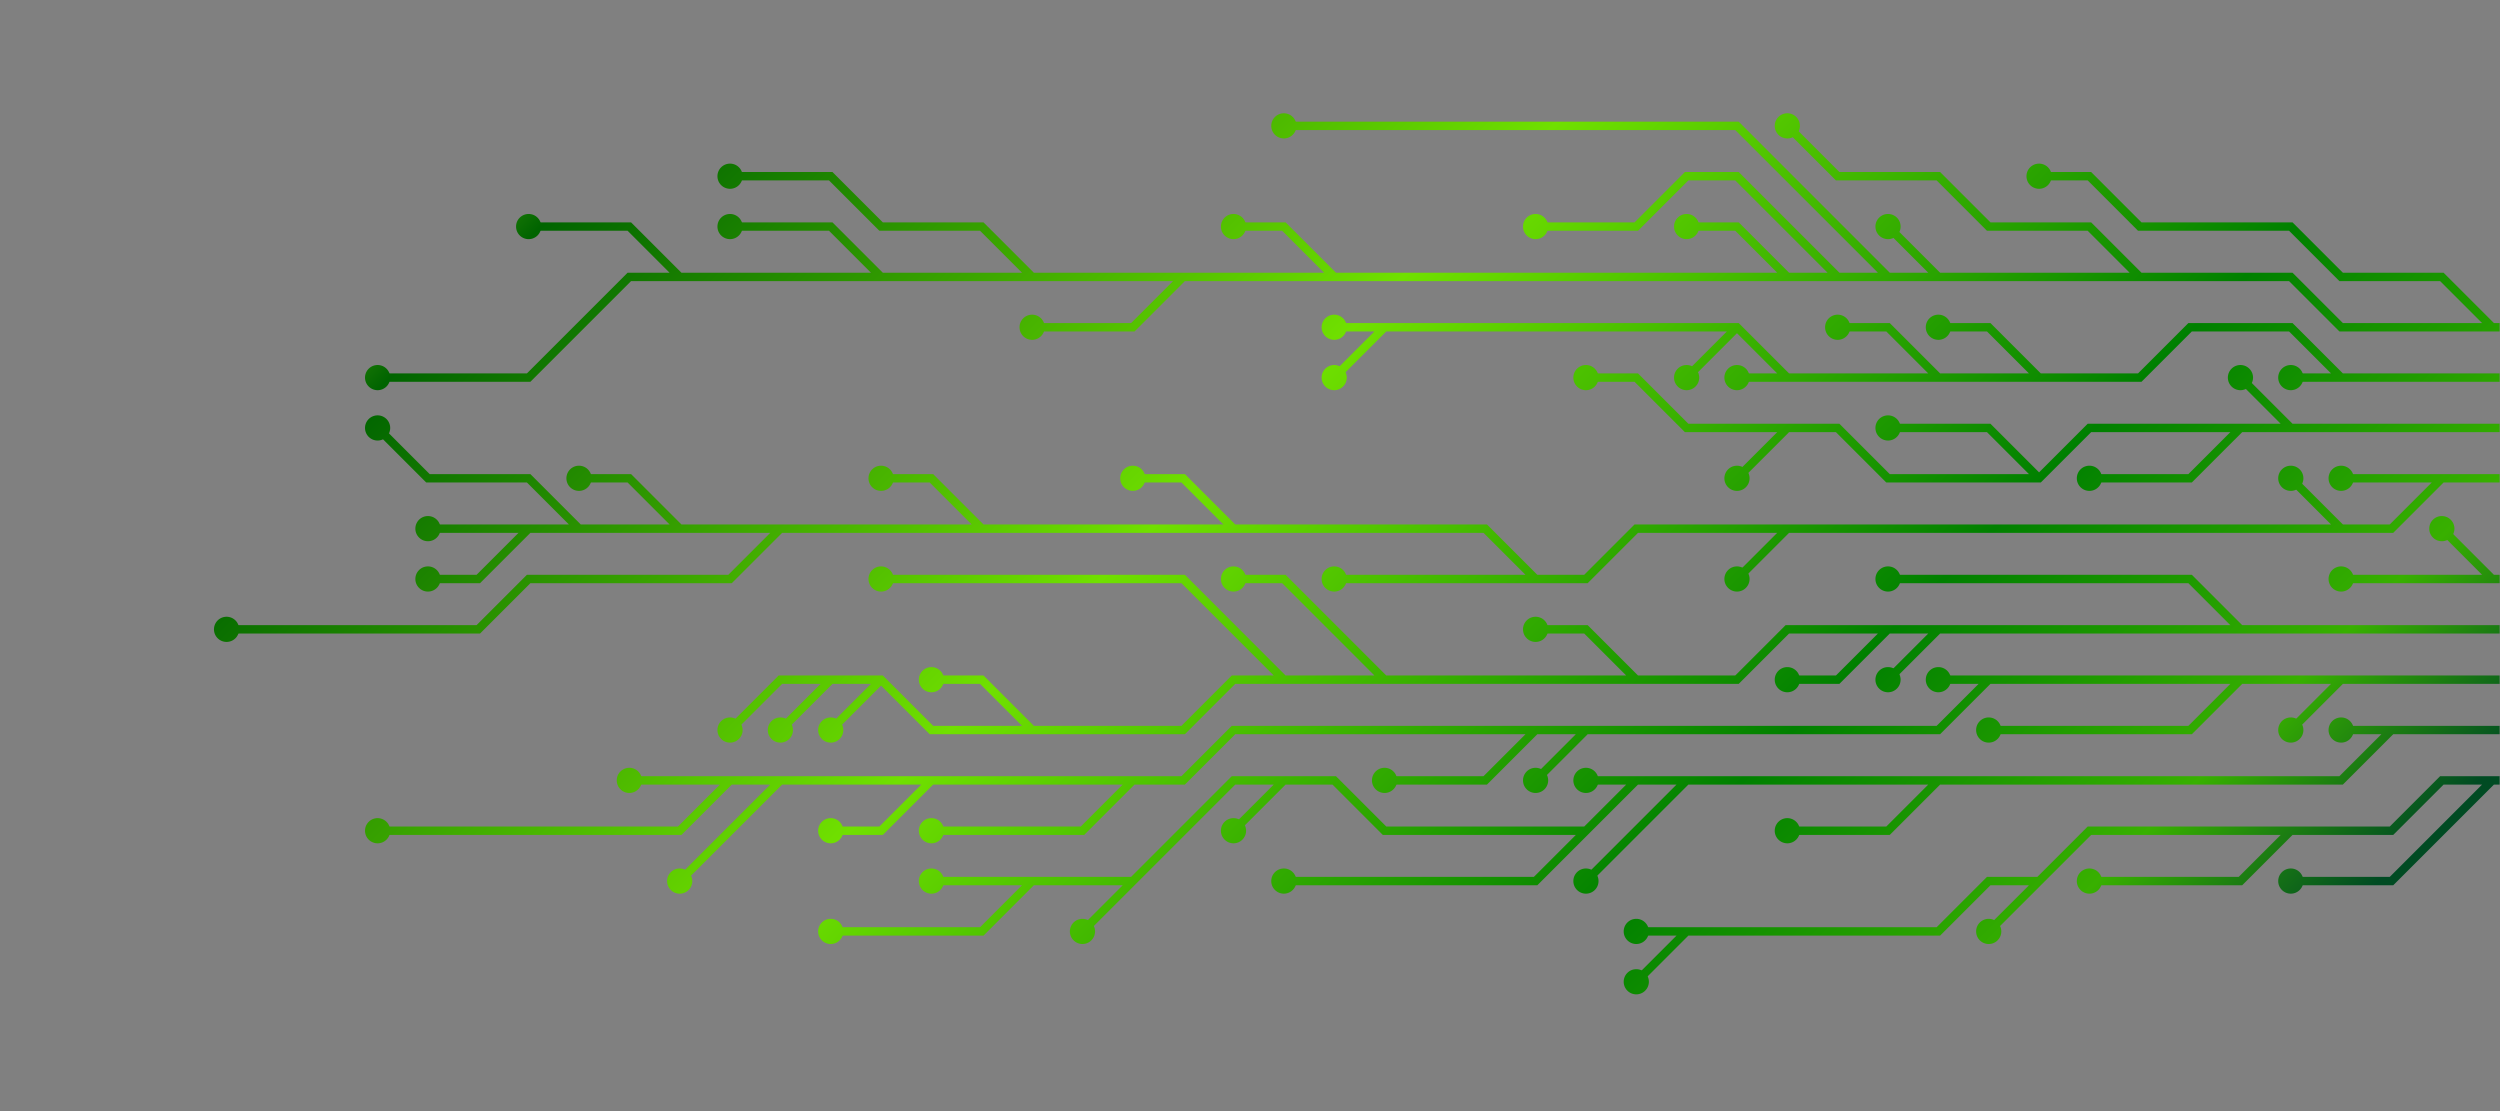 <svg xmlns="http://www.w3.org/2000/svg" version="1.1" xmlns:xlink="http://www.w3.org/1999/xlink" xmlns:svgjs="http://svgjs.com/svgjs" width="1440" height="640" preserveAspectRatio="none" viewBox="0 0 1440 640"><rect x="0" y="0" width="1440" height="640" fill="#808080" stroke="none"/><g mask="url(&quot;#SvgjsMask3330&quot;)" fill="none"><g mask="url(&quot;#SvgjsMask3332&quot;)"><path d="M1435.5 333.5L1406.5 304.5M1464.5 333.5L1435.5 333.5L1406.5 333.5L1377.5 333.5L1348.5 333.5" stroke="url(#SvgjsLinearGradient3331)" stroke-width="4.83"></path><path d="M1341.25 333.5 a7.25 7.25 0 1 0 14.5 0 a7.25 7.25 0 1 0 -14.5 0zM1399.25 304.5 a7.25 7.25 0 1 0 14.5 0 a7.25 7.25 0 1 0 -14.5 0z" fill="url(#SvgjsLinearGradient3331)"></path><path d="M1290.5 362.5L1261.5 333.5L1232.5 333.5L1203.5 333.5L1174.5 333.5L1145.5 333.5L1116.5 333.5L1087.5 333.5M594.5 420.5L565.5 391.5L536.5 391.5M942.5 391.5L913.5 362.5L884.5 362.5M1087.5 362.5L1058.5 391.5L1029.5 391.5M739.5 391.5L710.5 362.5L681.5 333.5L652.5 333.5L623.5 333.5L594.5 333.5L565.5 333.5L536.5 333.5L507.5 333.5M797.5 391.5L768.5 362.5L739.5 333.5L710.5 333.5M1116.5 362.5L1087.5 391.5M478.5 391.5L449.5 420.5M507.5 391.5L478.5 420.5M1464.5 362.5L1435.5 362.5L1406.5 362.5L1377.5 362.5L1348.5 362.5L1319.5 362.5L1290.5 362.5L1261.5 362.5L1232.5 362.5L1203.5 362.5L1174.5 362.5L1145.5 362.5L1116.5 362.5L1087.5 362.5L1058.5 362.5L1029.5 362.5L1000.5 391.5L971.5 391.5L942.5 391.5L913.5 391.5L884.5 391.5L855.5 391.5L826.5 391.5L797.5 391.5L768.5 391.5L739.5 391.5L710.5 391.5L681.5 420.5L652.5 420.5L623.5 420.5L594.5 420.5L565.5 420.5L536.5 420.5L507.5 391.5L478.5 391.5L449.5 391.5L420.5 420.5" stroke="url(#SvgjsLinearGradient3331)" stroke-width="4.83"></path><path d="M413.25 420.5 a7.25 7.25 0 1 0 14.5 0 a7.25 7.25 0 1 0 -14.5 0zM1080.25 333.5 a7.25 7.25 0 1 0 14.5 0 a7.25 7.25 0 1 0 -14.5 0zM529.25 391.5 a7.25 7.25 0 1 0 14.5 0 a7.25 7.25 0 1 0 -14.5 0zM877.25 362.5 a7.25 7.25 0 1 0 14.5 0 a7.25 7.25 0 1 0 -14.5 0zM1022.25 391.5 a7.25 7.25 0 1 0 14.5 0 a7.25 7.25 0 1 0 -14.5 0zM500.25 333.5 a7.25 7.25 0 1 0 14.5 0 a7.25 7.25 0 1 0 -14.5 0zM703.25 333.5 a7.25 7.25 0 1 0 14.5 0 a7.25 7.25 0 1 0 -14.5 0zM1080.25 391.5 a7.25 7.25 0 1 0 14.5 0 a7.25 7.25 0 1 0 -14.5 0zM442.25 420.5 a7.25 7.25 0 1 0 14.5 0 a7.25 7.25 0 1 0 -14.5 0zM471.25 420.5 a7.25 7.25 0 1 0 14.5 0 a7.25 7.25 0 1 0 -14.5 0z" fill="url(#SvgjsLinearGradient3331)"></path><path d="M710.5 304.5L681.5 275.5L652.5 275.5M333.5 304.5L304.5 275.5L275.5 275.5L246.5 275.5L217.5 246.5M565.5 304.5L536.5 275.5L507.5 275.5M884.5 333.5L855.5 333.5L826.5 333.5L797.5 333.5L768.5 333.5M304.5 304.5L275.5 333.5L246.5 333.5M1348.5 304.5L1319.5 275.5M391.5 304.5L362.5 275.5L333.5 275.5M1029.5 304.5L1000.5 333.5M449.5 304.5L420.5 333.5L391.5 333.5L362.5 333.5L333.5 333.5L304.5 333.5L275.5 362.5L246.5 362.5L217.5 362.5L188.5 362.5L159.5 362.5L130.5 362.5M1406.5 275.5L1377.5 275.5L1348.5 275.5M1464.5 275.5L1435.5 275.5L1406.5 275.5L1377.5 304.5L1348.5 304.5L1319.5 304.5L1290.5 304.5L1261.5 304.5L1232.5 304.5L1203.5 304.5L1174.5 304.5L1145.5 304.5L1116.5 304.5L1087.5 304.5L1058.5 304.5L1029.5 304.5L1000.5 304.5L971.5 304.5L942.5 304.5L913.5 333.5L884.5 333.5L855.5 304.5L826.5 304.5L797.5 304.5L768.5 304.5L739.5 304.5L710.5 304.5L681.5 304.5L652.5 304.5L623.5 304.5L594.5 304.5L565.5 304.5L536.5 304.5L507.5 304.5L478.5 304.5L449.5 304.5L420.5 304.5L391.5 304.5L362.5 304.5L333.5 304.5L304.5 304.5L275.5 304.5L246.5 304.5" stroke="url(#SvgjsLinearGradient3331)" stroke-width="4.83"></path><path d="M239.25 304.5 a7.25 7.25 0 1 0 14.5 0 a7.25 7.25 0 1 0 -14.5 0zM645.25 275.5 a7.25 7.25 0 1 0 14.5 0 a7.25 7.25 0 1 0 -14.5 0zM210.25 246.5 a7.25 7.25 0 1 0 14.5 0 a7.25 7.25 0 1 0 -14.5 0zM500.25 275.5 a7.25 7.25 0 1 0 14.5 0 a7.25 7.25 0 1 0 -14.5 0zM761.25 333.5 a7.25 7.25 0 1 0 14.5 0 a7.25 7.25 0 1 0 -14.5 0zM239.25 333.5 a7.25 7.25 0 1 0 14.5 0 a7.25 7.25 0 1 0 -14.5 0zM1312.25 275.5 a7.25 7.25 0 1 0 14.5 0 a7.25 7.25 0 1 0 -14.5 0zM326.25 275.5 a7.25 7.25 0 1 0 14.5 0 a7.25 7.25 0 1 0 -14.5 0zM993.25 333.5 a7.25 7.25 0 1 0 14.5 0 a7.25 7.25 0 1 0 -14.5 0zM123.25 362.5 a7.25 7.25 0 1 0 14.5 0 a7.25 7.25 0 1 0 -14.5 0zM1341.25 275.5 a7.25 7.25 0 1 0 14.5 0 a7.25 7.25 0 1 0 -14.5 0z" fill="url(#SvgjsLinearGradient3331)"></path><path d="M1290.5 391.5L1261.5 420.5L1232.5 420.5L1203.5 420.5L1174.5 420.5L1145.5 420.5M1348.5 391.5L1319.5 420.5M420.5 449.5L391.5 478.5L362.5 478.5L333.5 478.5L304.5 478.5L275.5 478.5L246.5 478.5L217.5 478.5M536.5 449.5L507.5 478.5L478.5 478.5M449.5 449.5L420.5 478.5L391.5 507.5M1145.5 391.5L1116.5 391.5M884.5 420.5L855.5 449.5L826.5 449.5L797.5 449.5M652.5 449.5L623.5 478.5L594.5 478.5L565.5 478.5L536.5 478.5M913.5 420.5L884.5 449.5M1464.5 391.5L1435.5 391.5L1406.5 391.5L1377.5 391.5L1348.5 391.5L1319.5 391.5L1290.5 391.5L1261.5 391.5L1232.5 391.5L1203.5 391.5L1174.5 391.5L1145.5 391.5L1116.5 420.5L1087.5 420.5L1058.5 420.5L1029.5 420.5L1000.5 420.5L971.5 420.5L942.5 420.5L913.5 420.5L884.5 420.5L855.5 420.5L826.5 420.5L797.5 420.5L768.5 420.5L739.5 420.5L710.5 420.5L681.5 449.5L652.5 449.5L623.5 449.5L594.5 449.5L565.5 449.5L536.5 449.5L507.5 449.5L478.5 449.5L449.5 449.5L420.5 449.5L391.5 449.5L362.5 449.5" stroke="url(#SvgjsLinearGradient3331)" stroke-width="4.83"></path><path d="M355.25 449.5 a7.25 7.25 0 1 0 14.5 0 a7.25 7.25 0 1 0 -14.5 0zM1138.25 420.5 a7.25 7.25 0 1 0 14.5 0 a7.25 7.25 0 1 0 -14.5 0zM1312.25 420.5 a7.25 7.25 0 1 0 14.5 0 a7.25 7.25 0 1 0 -14.5 0zM210.25 478.5 a7.25 7.25 0 1 0 14.5 0 a7.25 7.25 0 1 0 -14.5 0zM471.25 478.5 a7.25 7.25 0 1 0 14.5 0 a7.25 7.25 0 1 0 -14.5 0zM384.25 507.5 a7.25 7.25 0 1 0 14.5 0 a7.25 7.25 0 1 0 -14.5 0zM1109.25 391.5 a7.25 7.25 0 1 0 14.5 0 a7.25 7.25 0 1 0 -14.5 0zM790.25 449.5 a7.25 7.25 0 1 0 14.5 0 a7.25 7.25 0 1 0 -14.5 0zM529.25 478.5 a7.25 7.25 0 1 0 14.5 0 a7.25 7.25 0 1 0 -14.5 0zM877.25 449.5 a7.25 7.25 0 1 0 14.5 0 a7.25 7.25 0 1 0 -14.5 0z" fill="url(#SvgjsLinearGradient3331)"></path><path d="M1319.5 246.5L1290.5 217.5M1290.5 246.5L1261.5 275.5L1232.5 275.5L1203.5 275.5M1174.5 275.5L1145.5 246.5L1116.5 246.5L1087.5 246.5M1029.5 246.5L1000.5 246.5L971.5 246.5L942.5 217.5L913.5 217.5M1464.5 246.5L1435.5 246.5L1406.5 246.5L1377.5 246.5L1348.5 246.5L1319.5 246.5L1290.5 246.5L1261.5 246.5L1232.5 246.5L1203.5 246.5L1174.5 275.5L1145.5 275.5L1116.5 275.5L1087.5 275.5L1058.5 246.5L1029.5 246.5L1000.5 275.5" stroke="url(#SvgjsLinearGradient3331)" stroke-width="4.83"></path><path d="M993.25 275.5 a7.25 7.25 0 1 0 14.5 0 a7.25 7.25 0 1 0 -14.5 0zM1283.25 217.5 a7.25 7.25 0 1 0 14.5 0 a7.25 7.25 0 1 0 -14.5 0zM1196.25 275.5 a7.25 7.25 0 1 0 14.5 0 a7.25 7.25 0 1 0 -14.5 0zM1080.25 246.5 a7.25 7.25 0 1 0 14.5 0 a7.25 7.25 0 1 0 -14.5 0zM906.25 217.5 a7.25 7.25 0 1 0 14.5 0 a7.25 7.25 0 1 0 -14.5 0z" fill="url(#SvgjsLinearGradient3331)"></path><path d="M739.5 449.5L710.5 478.5M1116.5 449.5L1087.5 478.5L1058.5 478.5L1029.5 478.5M652.5 507.5L623.5 536.5M594.5 507.5L565.5 536.5L536.5 536.5L507.5 536.5L478.5 536.5M913.5 478.5L884.5 507.5L855.5 507.5L826.5 507.5L797.5 507.5L768.5 507.5L739.5 507.5M971.5 449.5L942.5 478.5L913.5 507.5M1377.5 420.5L1348.5 420.5M942.5 449.5L913.5 449.5M1464.5 420.5L1435.5 420.5L1406.5 420.5L1377.5 420.5L1348.5 449.5L1319.5 449.5L1290.5 449.5L1261.5 449.5L1232.5 449.5L1203.5 449.5L1174.5 449.5L1145.5 449.5L1116.5 449.5L1087.5 449.5L1058.5 449.5L1029.5 449.5L1000.5 449.5L971.5 449.5L942.5 449.5L913.5 478.5L884.5 478.5L855.5 478.5L826.5 478.5L797.5 478.5L768.5 449.5L739.5 449.5L710.5 449.5L681.5 478.5L652.5 507.5L623.5 507.5L594.5 507.5L565.5 507.5L536.5 507.5" stroke="url(#SvgjsLinearGradient3331)" stroke-width="4.83"></path><path d="M529.25 507.5 a7.25 7.25 0 1 0 14.5 0 a7.25 7.25 0 1 0 -14.5 0zM703.25 478.5 a7.25 7.25 0 1 0 14.5 0 a7.25 7.25 0 1 0 -14.5 0zM1022.25 478.5 a7.25 7.25 0 1 0 14.5 0 a7.25 7.25 0 1 0 -14.5 0zM616.25 536.5 a7.25 7.25 0 1 0 14.5 0 a7.25 7.25 0 1 0 -14.5 0zM471.25 536.5 a7.25 7.25 0 1 0 14.5 0 a7.25 7.25 0 1 0 -14.5 0zM732.25 507.5 a7.25 7.25 0 1 0 14.5 0 a7.25 7.25 0 1 0 -14.5 0zM906.25 507.5 a7.25 7.25 0 1 0 14.5 0 a7.25 7.25 0 1 0 -14.5 0zM1341.25 420.5 a7.25 7.25 0 1 0 14.5 0 a7.25 7.25 0 1 0 -14.5 0zM906.25 449.5 a7.25 7.25 0 1 0 14.5 0 a7.25 7.25 0 1 0 -14.5 0z" fill="url(#SvgjsLinearGradient3331)"></path><path d="M797.5 188.5L768.5 217.5M1000.5 188.5L971.5 217.5M1348.5 217.5L1319.5 217.5M1116.5 217.5L1087.5 188.5L1058.5 188.5M1174.5 217.5L1145.5 188.5L1116.5 188.5M1029.5 217.5L1000.5 217.5M1464.5 217.5L1435.5 217.5L1406.5 217.5L1377.5 217.5L1348.5 217.5L1319.5 188.5L1290.5 188.5L1261.5 188.5L1232.5 217.5L1203.5 217.5L1174.5 217.5L1145.5 217.5L1116.5 217.5L1087.5 217.5L1058.5 217.5L1029.5 217.5L1000.5 188.5L971.5 188.5L942.5 188.5L913.5 188.5L884.5 188.5L855.5 188.5L826.5 188.5L797.5 188.5L768.5 188.5" stroke="url(#SvgjsLinearGradient3331)" stroke-width="4.83"></path><path d="M761.25 188.5 a7.25 7.25 0 1 0 14.5 0 a7.25 7.25 0 1 0 -14.5 0zM761.25 217.5 a7.25 7.25 0 1 0 14.5 0 a7.25 7.25 0 1 0 -14.5 0zM964.25 217.5 a7.25 7.25 0 1 0 14.5 0 a7.25 7.25 0 1 0 -14.5 0zM1312.25 217.5 a7.25 7.25 0 1 0 14.5 0 a7.25 7.25 0 1 0 -14.5 0zM1051.25 188.5 a7.25 7.25 0 1 0 14.5 0 a7.25 7.25 0 1 0 -14.5 0zM1109.25 188.5 a7.25 7.25 0 1 0 14.5 0 a7.25 7.25 0 1 0 -14.5 0zM993.25 217.5 a7.25 7.25 0 1 0 14.5 0 a7.25 7.25 0 1 0 -14.5 0z" fill="url(#SvgjsLinearGradient3331)"></path><path d="M1319.5 478.5L1290.5 507.5L1261.5 507.5L1232.5 507.5L1203.5 507.5M1174.5 507.5L1145.5 536.5M971.5 536.5L942.5 565.5M1435.5 449.5L1406.5 478.5L1377.5 507.5L1348.5 507.5L1319.5 507.5M1464.5 449.5L1435.5 449.5L1406.5 449.5L1377.5 478.5L1348.5 478.5L1319.5 478.5L1290.5 478.5L1261.5 478.5L1232.5 478.5L1203.5 478.5L1174.5 507.5L1145.5 507.5L1116.5 536.5L1087.5 536.5L1058.5 536.5L1029.5 536.5L1000.5 536.5L971.5 536.5L942.5 536.5" stroke="url(#SvgjsLinearGradient3331)" stroke-width="4.83"></path><path d="M935.25 536.5 a7.25 7.25 0 1 0 14.5 0 a7.25 7.25 0 1 0 -14.5 0zM1196.25 507.5 a7.25 7.25 0 1 0 14.5 0 a7.25 7.25 0 1 0 -14.5 0zM1138.25 536.5 a7.25 7.25 0 1 0 14.5 0 a7.25 7.25 0 1 0 -14.5 0zM935.25 565.5 a7.25 7.25 0 1 0 14.5 0 a7.25 7.25 0 1 0 -14.5 0zM1312.25 507.5 a7.25 7.25 0 1 0 14.5 0 a7.25 7.25 0 1 0 -14.5 0z" fill="url(#SvgjsLinearGradient3331)"></path><path d="M507.5 159.5L478.5 130.5L449.5 130.5L420.5 130.5M1029.5 159.5L1000.5 130.5L971.5 130.5M1058.5 159.5L1029.5 130.5L1000.5 101.5L971.5 101.5L942.5 130.5L913.5 130.5L884.5 130.5M1087.5 159.5L1058.5 130.5L1029.5 101.5L1000.5 72.5L971.5 72.5L942.5 72.5L913.5 72.5L884.5 72.5L855.5 72.5L826.5 72.5L797.5 72.5L768.5 72.5L739.5 72.5M594.5 159.5L565.5 130.5L536.5 130.5L507.5 130.5L478.5 101.5L449.5 101.5L420.5 101.5M768.5 159.5L739.5 130.5L710.5 130.5M1116.5 159.5L1087.5 130.5M681.5 159.5L652.5 188.5L623.5 188.5L594.5 188.5M1232.5 159.5L1203.5 130.5L1174.5 130.5L1145.5 130.5L1116.5 101.5L1087.5 101.5L1058.5 101.5L1029.5 72.5M391.5 159.5L362.5 130.5L333.5 130.5L304.5 130.5M1435.5 188.5L1406.5 159.5L1377.5 159.5L1348.5 159.5L1319.5 130.5L1290.5 130.5L1261.5 130.5L1232.5 130.5L1203.5 101.5L1174.5 101.5M1464.5 188.5L1435.5 188.5L1406.5 188.5L1377.5 188.5L1348.5 188.5L1319.5 159.5L1290.5 159.5L1261.5 159.5L1232.5 159.5L1203.5 159.5L1174.5 159.5L1145.5 159.5L1116.5 159.5L1087.5 159.5L1058.5 159.5L1029.5 159.5L1000.5 159.5L971.5 159.5L942.5 159.5L913.5 159.5L884.5 159.5L855.5 159.5L826.5 159.5L797.5 159.5L768.5 159.5L739.5 159.5L710.5 159.5L681.5 159.5L652.5 159.5L623.5 159.5L594.5 159.5L565.5 159.5L536.5 159.5L507.5 159.5L478.5 159.5L449.5 159.5L420.5 159.5L391.5 159.5L362.5 159.5L333.5 188.5L304.5 217.5L275.5 217.5L246.5 217.5L217.5 217.5" stroke="url(#SvgjsLinearGradient3331)" stroke-width="4.83"></path><path d="M210.25 217.5 a7.25 7.25 0 1 0 14.5 0 a7.25 7.25 0 1 0 -14.5 0zM413.25 130.5 a7.25 7.25 0 1 0 14.5 0 a7.25 7.25 0 1 0 -14.5 0zM964.25 130.5 a7.25 7.25 0 1 0 14.5 0 a7.25 7.25 0 1 0 -14.5 0zM877.25 130.5 a7.25 7.25 0 1 0 14.5 0 a7.25 7.25 0 1 0 -14.5 0zM732.25 72.5 a7.25 7.25 0 1 0 14.5 0 a7.25 7.25 0 1 0 -14.5 0zM413.25 101.5 a7.25 7.25 0 1 0 14.5 0 a7.25 7.25 0 1 0 -14.5 0zM703.25 130.5 a7.25 7.25 0 1 0 14.5 0 a7.25 7.25 0 1 0 -14.5 0zM1080.25 130.5 a7.25 7.25 0 1 0 14.5 0 a7.25 7.25 0 1 0 -14.5 0zM587.25 188.5 a7.25 7.25 0 1 0 14.5 0 a7.25 7.25 0 1 0 -14.5 0zM1022.25 72.5 a7.25 7.25 0 1 0 14.5 0 a7.25 7.25 0 1 0 -14.5 0zM297.25 130.5 a7.25 7.25 0 1 0 14.5 0 a7.25 7.25 0 1 0 -14.5 0zM1167.25 101.5 a7.25 7.25 0 1 0 14.5 0 a7.25 7.25 0 1 0 -14.5 0z" fill="url(#SvgjsLinearGradient3331)"></path></g></g><defs><mask id="SvgjsMask3330"><rect width="1440" height="640" fill="#ffffff"></rect></mask><linearGradient x1="243.256" y1="-185.6" x2="1254.344" y2="825.6" gradientUnits="userSpaceOnUse" id="SvgjsLinearGradient3331"><stop stop-color="rgba(204, 255, 51, 1)" offset="0.08"></stop><stop stop-color="rgba(0, 100, 0, 1)" offset="0.19"></stop><stop stop-color="rgba(112, 224, 0, 1)" offset="0.45"></stop><stop stop-color="rgba(0, 128, 0, 1)" offset="0.69"></stop><stop stop-color="rgba(56, 176, 0, 1)" offset="0.82"></stop><stop stop-color="rgba(0, 75, 35, 1)" offset="0.9"></stop></linearGradient><mask id="SvgjsMask3332"><rect width="1440" height="640" fill="white"></rect><path d="M1344.87 333.5 a3.63 3.63 0 1 0 7.26 0 a3.63 3.63 0 1 0 -7.26 0zM1402.87 304.5 a3.63 3.63 0 1 0 7.26 0 a3.63 3.63 0 1 0 -7.26 0z" fill="black"></path><path d="M416.87 420.5 a3.63 3.63 0 1 0 7.26 0 a3.63 3.63 0 1 0 -7.26 0zM1083.87 333.5 a3.63 3.63 0 1 0 7.26 0 a3.63 3.63 0 1 0 -7.26 0zM532.87 391.5 a3.63 3.63 0 1 0 7.26 0 a3.63 3.63 0 1 0 -7.26 0zM880.87 362.5 a3.63 3.63 0 1 0 7.26 0 a3.63 3.63 0 1 0 -7.26 0zM1025.87 391.5 a3.63 3.63 0 1 0 7.26 0 a3.63 3.63 0 1 0 -7.26 0zM503.87 333.5 a3.63 3.63 0 1 0 7.26 0 a3.63 3.63 0 1 0 -7.26 0zM706.87 333.5 a3.63 3.63 0 1 0 7.26 0 a3.63 3.63 0 1 0 -7.26 0zM1083.87 391.5 a3.63 3.63 0 1 0 7.26 0 a3.63 3.63 0 1 0 -7.26 0zM445.87 420.5 a3.63 3.63 0 1 0 7.26 0 a3.63 3.63 0 1 0 -7.26 0zM474.87 420.5 a3.63 3.63 0 1 0 7.26 0 a3.63 3.63 0 1 0 -7.26 0z" fill="black"></path><path d="M242.87 304.5 a3.63 3.63 0 1 0 7.26 0 a3.63 3.63 0 1 0 -7.26 0zM648.87 275.5 a3.63 3.63 0 1 0 7.26 0 a3.63 3.63 0 1 0 -7.26 0zM213.87 246.5 a3.63 3.63 0 1 0 7.26 0 a3.63 3.63 0 1 0 -7.26 0zM503.87 275.5 a3.63 3.63 0 1 0 7.26 0 a3.63 3.63 0 1 0 -7.26 0zM764.87 333.5 a3.63 3.63 0 1 0 7.26 0 a3.63 3.63 0 1 0 -7.26 0zM242.87 333.5 a3.63 3.63 0 1 0 7.26 0 a3.63 3.63 0 1 0 -7.26 0zM1315.87 275.5 a3.63 3.63 0 1 0 7.26 0 a3.63 3.63 0 1 0 -7.26 0zM329.87 275.5 a3.63 3.63 0 1 0 7.26 0 a3.63 3.63 0 1 0 -7.26 0zM996.87 333.5 a3.63 3.63 0 1 0 7.26 0 a3.63 3.63 0 1 0 -7.26 0zM126.87 362.5 a3.63 3.63 0 1 0 7.26 0 a3.63 3.63 0 1 0 -7.26 0zM1344.87 275.5 a3.63 3.63 0 1 0 7.26 0 a3.63 3.63 0 1 0 -7.26 0z" fill="black"></path><path d="M358.87 449.5 a3.63 3.63 0 1 0 7.26 0 a3.63 3.63 0 1 0 -7.26 0zM1141.87 420.5 a3.63 3.63 0 1 0 7.26 0 a3.63 3.63 0 1 0 -7.26 0zM1315.87 420.5 a3.63 3.63 0 1 0 7.26 0 a3.63 3.63 0 1 0 -7.26 0zM213.87 478.5 a3.63 3.63 0 1 0 7.26 0 a3.63 3.63 0 1 0 -7.26 0zM474.87 478.5 a3.63 3.63 0 1 0 7.26 0 a3.63 3.63 0 1 0 -7.26 0zM387.87 507.5 a3.63 3.63 0 1 0 7.26 0 a3.63 3.63 0 1 0 -7.26 0zM1112.87 391.5 a3.63 3.63 0 1 0 7.26 0 a3.63 3.63 0 1 0 -7.26 0zM793.87 449.5 a3.63 3.63 0 1 0 7.26 0 a3.63 3.63 0 1 0 -7.26 0zM532.87 478.5 a3.63 3.63 0 1 0 7.26 0 a3.63 3.63 0 1 0 -7.26 0zM880.87 449.5 a3.63 3.63 0 1 0 7.26 0 a3.63 3.63 0 1 0 -7.26 0z" fill="black"></path><path d="M996.87 275.5 a3.63 3.63 0 1 0 7.26 0 a3.63 3.63 0 1 0 -7.26 0zM1286.87 217.5 a3.63 3.63 0 1 0 7.26 0 a3.63 3.63 0 1 0 -7.26 0zM1199.87 275.5 a3.63 3.63 0 1 0 7.26 0 a3.63 3.63 0 1 0 -7.26 0zM1083.87 246.5 a3.63 3.63 0 1 0 7.26 0 a3.63 3.63 0 1 0 -7.26 0zM909.87 217.5 a3.63 3.63 0 1 0 7.26 0 a3.63 3.63 0 1 0 -7.26 0z" fill="black"></path><path d="M532.87 507.5 a3.63 3.63 0 1 0 7.26 0 a3.63 3.63 0 1 0 -7.26 0zM706.87 478.5 a3.63 3.63 0 1 0 7.26 0 a3.63 3.63 0 1 0 -7.26 0zM1025.87 478.5 a3.63 3.63 0 1 0 7.26 0 a3.63 3.63 0 1 0 -7.26 0zM619.87 536.5 a3.63 3.63 0 1 0 7.26 0 a3.63 3.63 0 1 0 -7.26 0zM474.87 536.5 a3.63 3.63 0 1 0 7.26 0 a3.63 3.63 0 1 0 -7.26 0zM735.87 507.5 a3.63 3.63 0 1 0 7.26 0 a3.63 3.63 0 1 0 -7.26 0zM909.87 507.5 a3.63 3.63 0 1 0 7.26 0 a3.63 3.63 0 1 0 -7.26 0zM1344.87 420.5 a3.63 3.63 0 1 0 7.26 0 a3.63 3.63 0 1 0 -7.26 0zM909.87 449.5 a3.63 3.63 0 1 0 7.26 0 a3.63 3.63 0 1 0 -7.26 0z" fill="black"></path><path d="M764.87 188.5 a3.63 3.63 0 1 0 7.26 0 a3.63 3.63 0 1 0 -7.26 0zM764.87 217.5 a3.63 3.63 0 1 0 7.26 0 a3.63 3.63 0 1 0 -7.26 0zM967.87 217.5 a3.63 3.63 0 1 0 7.26 0 a3.63 3.63 0 1 0 -7.26 0zM1315.87 217.5 a3.63 3.63 0 1 0 7.26 0 a3.63 3.63 0 1 0 -7.26 0zM1054.87 188.5 a3.63 3.63 0 1 0 7.26 0 a3.63 3.63 0 1 0 -7.26 0zM1112.87 188.5 a3.63 3.63 0 1 0 7.26 0 a3.63 3.63 0 1 0 -7.26 0zM996.87 217.5 a3.63 3.63 0 1 0 7.26 0 a3.63 3.63 0 1 0 -7.26 0z" fill="black"></path><path d="M938.87 536.5 a3.63 3.63 0 1 0 7.26 0 a3.63 3.63 0 1 0 -7.26 0zM1199.87 507.5 a3.63 3.63 0 1 0 7.26 0 a3.63 3.63 0 1 0 -7.26 0zM1141.87 536.5 a3.63 3.63 0 1 0 7.26 0 a3.63 3.63 0 1 0 -7.26 0zM938.87 565.5 a3.63 3.63 0 1 0 7.26 0 a3.63 3.63 0 1 0 -7.26 0zM1315.87 507.5 a3.63 3.63 0 1 0 7.26 0 a3.63 3.63 0 1 0 -7.26 0z" fill="black"></path><path d="M213.87 217.5 a3.63 3.63 0 1 0 7.26 0 a3.63 3.63 0 1 0 -7.26 0zM416.87 130.5 a3.63 3.63 0 1 0 7.26 0 a3.63 3.63 0 1 0 -7.26 0zM967.87 130.5 a3.63 3.63 0 1 0 7.26 0 a3.63 3.63 0 1 0 -7.26 0zM880.87 130.5 a3.63 3.63 0 1 0 7.26 0 a3.63 3.63 0 1 0 -7.26 0zM735.87 72.5 a3.63 3.63 0 1 0 7.26 0 a3.63 3.63 0 1 0 -7.26 0zM416.87 101.5 a3.63 3.63 0 1 0 7.26 0 a3.63 3.63 0 1 0 -7.26 0zM706.87 130.5 a3.63 3.63 0 1 0 7.26 0 a3.63 3.63 0 1 0 -7.26 0zM1083.87 130.5 a3.63 3.63 0 1 0 7.26 0 a3.63 3.63 0 1 0 -7.26 0zM590.87 188.5 a3.63 3.63 0 1 0 7.26 0 a3.63 3.63 0 1 0 -7.26 0zM1025.87 72.5 a3.63 3.63 0 1 0 7.26 0 a3.63 3.63 0 1 0 -7.26 0zM300.87 130.5 a3.63 3.63 0 1 0 7.26 0 a3.63 3.63 0 1 0 -7.26 0zM1170.87 101.5 a3.63 3.63 0 1 0 7.26 0 a3.63 3.63 0 1 0 -7.26 0z" fill="black"></path></mask></defs></svg>